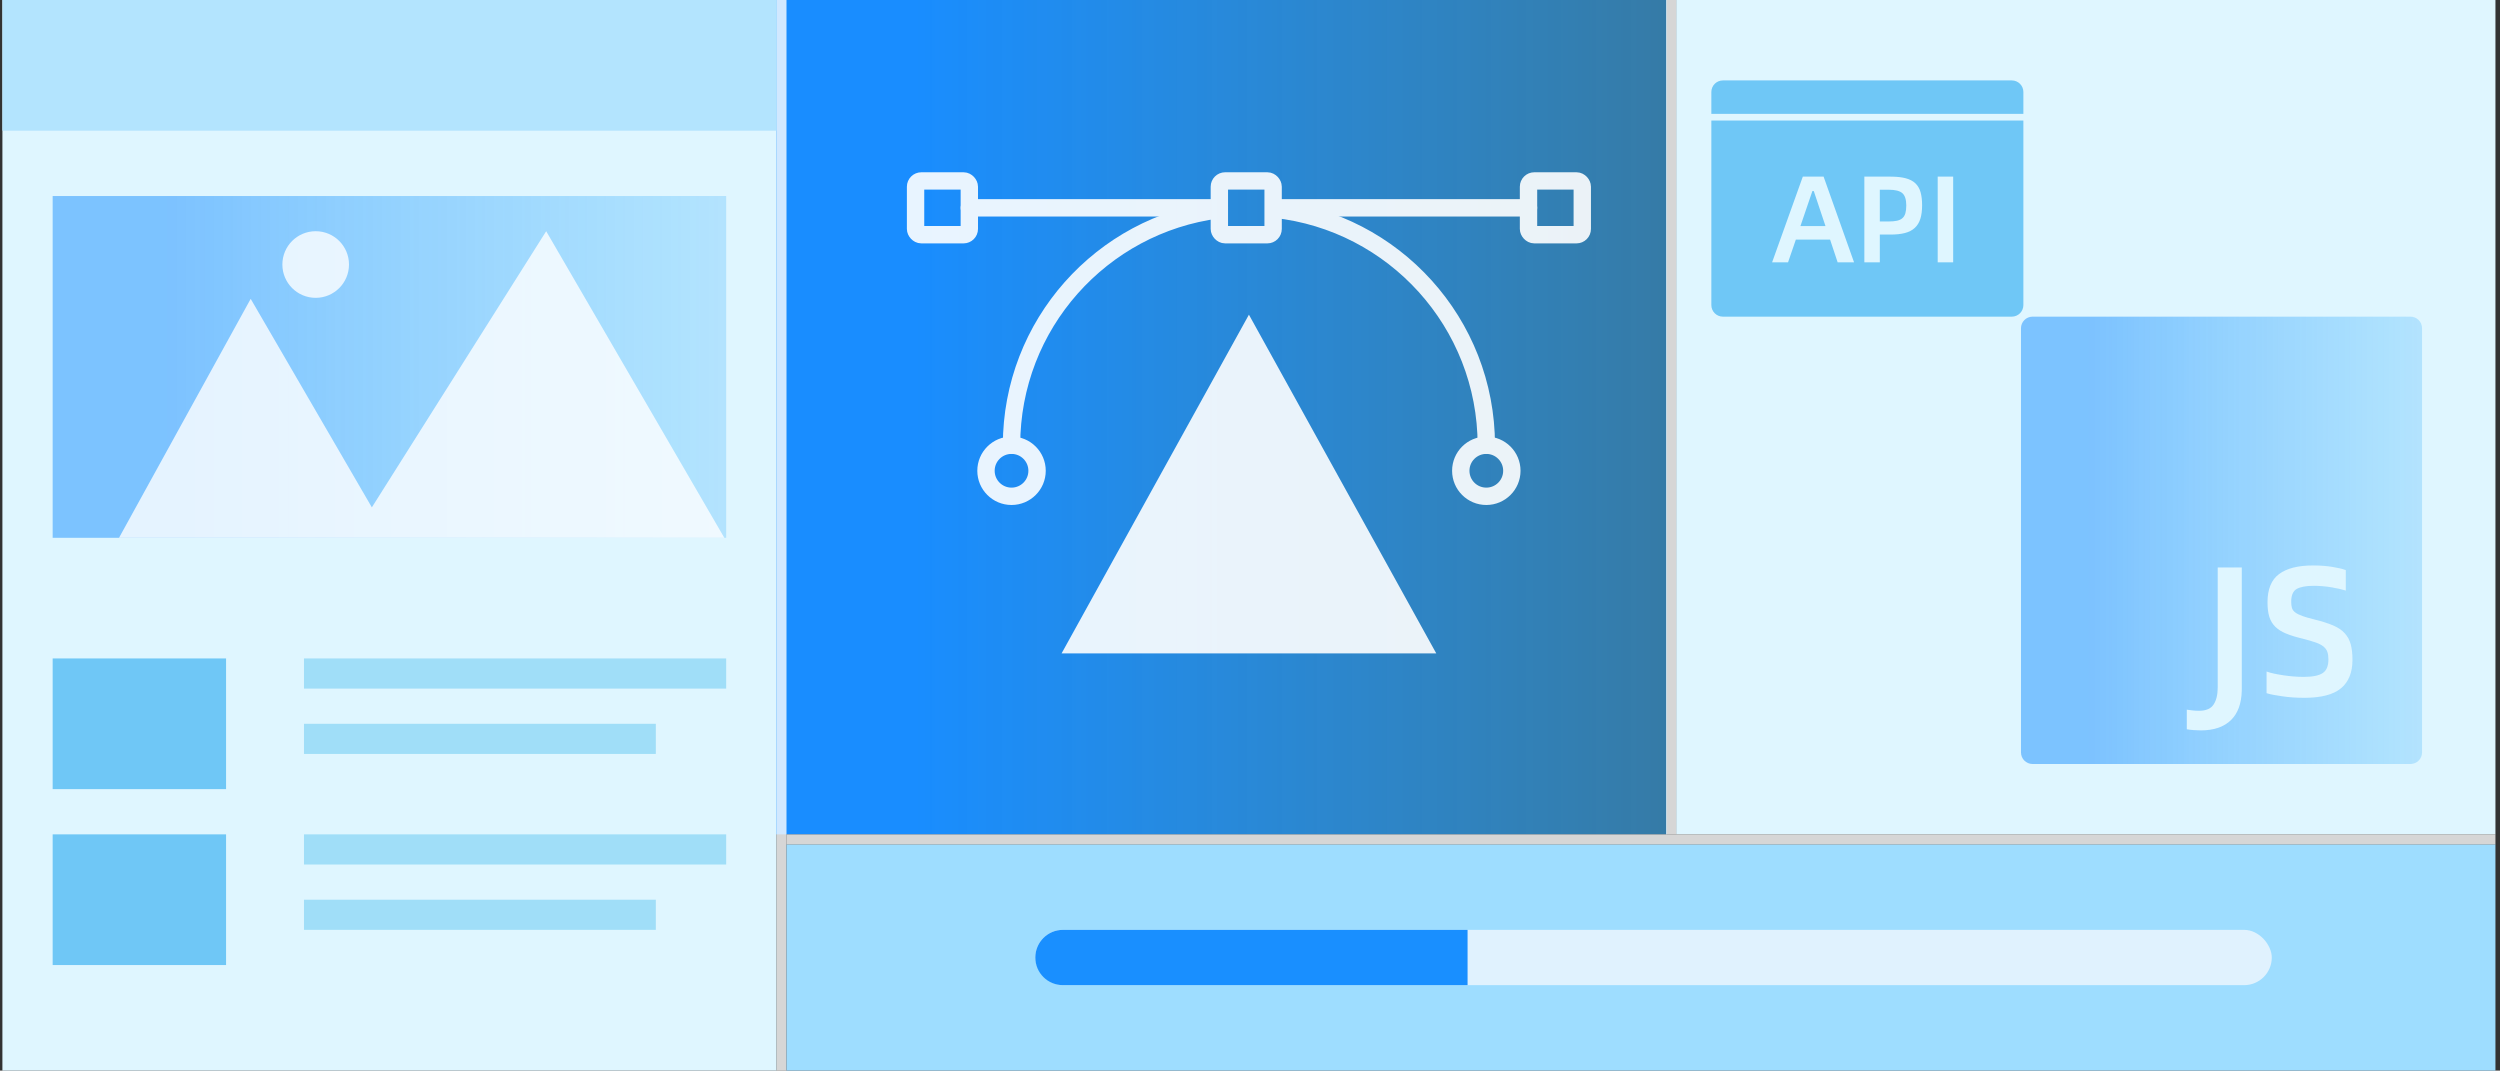<svg width="432px" height="185px" viewBox="0 0 432 185" version="1.1"
  xmlns="http://www.w3.org/2000/svg"
  xmlns:xlink="http://www.w3.org/1999/xlink">
  <rect x="0" y="0" width="432" height="185" fill="#333333" stroke="none"/>
  <defs>
    <linearGradient x1="193.295%" y1="50%" x2="17.129%" y2="50%" id="linearGradient-9r2vfsx_i7-1">
      <stop stop-color="#58D6F7" stop-opacity="0.1" offset="0%"></stop>
      <stop stop-color="#198DFF" offset="100%"></stop>
    </linearGradient>
    <linearGradient x1="193.295%" y1="50%" x2="17.129%" y2="50%" id="linearGradient-9r2vfsx_i7-2">
      <stop stop-color="#58D6F7" stop-opacity="0" offset="0%"></stop>
      <stop stop-color="#198FFF" stop-opacity="0.5" offset="100%"></stop>
    </linearGradient>
    <linearGradient x1="193.295%" y1="50%" x2="17.129%" y2="50%" id="linearGradient-9r2vfsx_i7-3">
      <stop stop-color="#58D6F7" stop-opacity="0" offset="0%"></stop>
      <stop stop-color="#198FFF" stop-opacity="0.5" offset="100%"></stop>
    </linearGradient>
  </defs>
  <g id="页面-1" stroke="none" stroke-width="1" fill="none" fill-rule="evenodd">
    <g id="AntD-Mobile-Home-修改稿" transform="translate(-768, -1196)">
      <g id="编组-30" transform="translate(736, 1036)">
        <g id="编组-28" transform="translate(32.415, 160)">
          <rect id="矩形" fill="url(#linearGradient-9r2vfsx_i7-1)" x="131.15" y="0" width="156.5" height="144.178"></rect>
          <rect id="矩形备份" fill="#FFFFFF" opacity="0.8" x="133.756" y="0" width="1.737" height="185"></rect>
          <g id="编组-8" opacity="0.9" transform="translate(157.794, 31.268)">
            <polygon id="三角形" fill="#FFFFFF" points="57.605 23.109 89.979 81.643 25.23 81.643"></polygon>
            <path d="M98.626,45.667 C98.626,24.525 82.633,7.119 62.084,4.887 M52.329,4.982 C32.165,7.571 16.583,24.799 16.583,45.667" id="形状" stroke="#FFFFFF" stroke-width="3" stroke-linecap="round"></path>
            <circle id="椭圆形" stroke="#FFFFFF" stroke-width="3" stroke-linecap="round" cx="16.583" cy="50.081" r="4.413"></circle>
            <circle id="椭圆形备份" stroke="#FFFFFF" stroke-width="3" stroke-linecap="round" cx="98.626" cy="50.081" r="4.413"></circle>
            <line x1="9.291" y1="4.646" x2="52.495" y2="4.646" id="路径-3" stroke="#FFFFFF" stroke-width="3" stroke-linecap="round"></line>
            <line x1="62.715" y1="4.646" x2="105.918" y2="4.646" id="路径-3备份" stroke="#FFFFFF" stroke-width="3" stroke-linecap="round"></line>
            <rect id="矩形" stroke="#FFFFFF" stroke-width="3" stroke-linecap="round" x="0" y="0" width="9.291" height="9.291" rx="1"></rect>
            <rect id="矩形备份-14" stroke="#FFFFFF" stroke-width="3" stroke-linecap="round" x="105.918" y="0" width="9.291" height="9.291" rx="1"></rect>
            <rect id="矩形备份-15" stroke="#FFFFFF" stroke-width="3" stroke-linecap="round" x="52.495" y="0" width="9.291" height="9.291" rx="1"></rect>
          </g>
          <rect id="矩形" fill="#9EDDFF" transform="translate(283.146, 165.458) scale(1, -1) translate(-283.146, -165.458) " x="135.493" y="145.915" width="295.305" height="39.085"></rect>
          <rect id="矩形" fill="#E0F2FE" x="178.486" y="160.681" width="213.662" height="9.554" rx="4.777"></rect>
          <path d="M183.263,160.681 L253.181,160.681 L253.181,160.681 L253.181,170.235 L183.263,170.235 C180.625,170.235 178.486,168.096 178.486,165.458 C178.486,162.819 180.625,160.681 183.263,160.681 Z" id="矩形" fill="#198FFF"></path>
          <rect id="矩形" fill="#DFF6FF" x="289.225" y="0" width="141.573" height="144.178"></rect>
          <polygon id="矩形备份" fill="#FFFFFF" opacity="0.8" transform="translate(283.146, 145.047) rotate(-270) translate(-283.146, -145.047) " points="282.277 -2.606 284.014 -2.606 284.014 292.7 282.277 292.7"></polygon>
          <rect id="矩形备份-13" fill="#FFFFFF" opacity="0.8" x="287.488" y="0" width="1.737" height="144.178"></rect>
          <g id="编组-7">
            <rect id="矩形" fill="#DFF6FF" x="0" y="0" width="133.756" height="185"></rect>
            <rect id="矩形" fill="url(#linearGradient-9r2vfsx_i7-2)" x="8.685" y="33.873" width="116.385" height="59.061"></rect>
            <path d="M20.15,92.934 L42.904,51.64 L63.841,87.672 L93.966,39.953 L124.751,92.934 L20.15,92.934 Z M54.134,51.466 C57.313,51.466 59.891,48.888 59.891,45.709 C59.891,42.53 57.313,39.953 54.134,39.953 C50.955,39.953 48.378,42.53 48.378,45.709 C48.378,48.888 50.955,51.466 54.134,51.466 Z" id="形状结合" fill="#FFFFFF" opacity="0.8"></path>
            <rect id="矩形备份-16" fill="#6FC7F6" x="8.685" y="113.779" width="29.965" height="22.582"></rect>
            <rect id="矩形备份-19" fill="#6FC7F6" x="8.685" y="144.178" width="29.965" height="22.582"></rect>
            <rect id="矩形备份-17" fill="#A0DEF8" x="52.113" y="113.779" width="72.958" height="5.211"></rect>
            <rect id="矩形备份-18" fill="#A0DEF8" x="52.113" y="125.07" width="60.798" height="5.211"></rect>
            <rect id="矩形备份-21" fill="#A0DEF8" x="52.113" y="144.178" width="72.958" height="5.211"></rect>
            <rect id="矩形备份-20" fill="#A0DEF8" x="52.113" y="155.469" width="60.798" height="5.211"></rect>
            <rect id="矩形" fill="#B3E4FE" transform="translate(66.878, 11.291) scale(1, -1) translate(-66.878, -11.291) " x="0" y="0" width="133.756" height="22.582"></rect>
          </g>
          <path d="M416.114,54.718 C417.219,54.718 418.114,55.614 418.114,56.718 L418.114,130.019 C418.114,131.123 417.219,132.019 416.114,132.019 L350.811,132.019 C349.706,132.019 348.811,131.123 348.811,130.019 L348.811,56.718 C348.811,55.614 349.706,54.718 350.811,54.718 L416.114,54.718 Z M386.965,98.063 L382.807,98.063 L382.807,118.79 C382.807,120.027 382.572,121.008 382.103,121.733 C381.634,122.458 380.792,122.821 379.576,122.821 C379.15,122.821 378.766,122.799 378.425,122.757 C378.197,122.728 377.979,122.7 377.771,122.671 L377.465,122.629 L377.465,126.019 C377.828,126.083 378.233,126.131 378.68,126.163 C379.128,126.195 379.533,126.211 379.896,126.211 C382.178,126.211 383.926,125.604 385.142,124.388 C386.296,123.233 386.903,121.569 386.96,119.394 L386.965,119.046 L386.965,98.063 Z M399.28,97.711 C396.699,97.711 394.743,98.207 393.41,99.199 C392.077,100.19 391.411,101.816 391.411,104.077 C391.411,105.058 391.512,105.884 391.715,106.556 C391.918,107.227 392.259,107.803 392.738,108.283 C393.218,108.763 393.847,109.163 394.626,109.482 C395.404,109.802 396.38,110.101 397.552,110.378 C398.469,110.613 399.21,110.831 399.776,111.034 C400.341,111.236 400.783,111.471 401.103,111.737 C401.423,112.004 401.641,112.313 401.759,112.665 C401.876,113.017 401.935,113.449 401.935,113.96 C401.935,115.091 401.604,115.874 400.943,116.311 C400.282,116.749 399.184,116.967 397.648,116.967 C397.051,116.967 396.449,116.941 395.841,116.887 C395.233,116.834 394.647,116.765 394.082,116.679 C393.517,116.594 392.989,116.498 392.499,116.391 C392.106,116.306 391.762,116.214 391.465,116.115 L391.251,116.04 L391.251,119.782 C391.571,119.889 391.965,119.985 392.435,120.07 C392.904,120.155 393.426,120.24 394.002,120.326 C394.578,120.411 395.185,120.475 395.825,120.518 C396.465,120.56 397.115,120.582 397.776,120.582 C400.676,120.582 402.788,120.033 404.11,118.934 C405.432,117.836 406.093,116.2 406.093,114.024 C406.093,112.98 405.992,112.084 405.789,111.338 C405.586,110.591 405.24,109.952 404.749,109.418 C404.259,108.885 403.593,108.437 402.75,108.075 C401.908,107.712 400.836,107.371 399.536,107.051 C398.661,106.838 397.958,106.636 397.425,106.444 C396.891,106.252 396.481,106.044 396.193,105.82 C395.905,105.596 395.719,105.34 395.633,105.052 C395.548,104.764 395.505,104.407 395.505,103.981 C395.505,102.872 395.82,102.136 396.449,101.774 C397.078,101.411 398.064,101.23 399.408,101.23 C399.877,101.23 400.378,101.251 400.911,101.294 C401.444,101.337 401.961,101.4 402.462,101.486 C402.963,101.571 403.427,101.662 403.854,101.758 C404.195,101.834 404.495,101.915 404.755,101.998 L404.941,102.062 L404.941,98.511 C404.366,98.298 403.577,98.111 402.574,97.951 C401.572,97.791 400.474,97.711 399.28,97.711 Z" id="形状结合" fill="url(#linearGradient-9r2vfsx_i7-3)"></path>
          <path d="M349.224,20.834 L349.224,52.718 C349.224,53.823 348.328,54.718 347.224,54.718 L297.305,54.718 C296.201,54.718 295.305,53.823 295.305,52.718 L295.305,20.834 L349.224,20.834 Z M314.702,30.522 L311.11,30.522 L305.803,45.336 L308.559,45.336 L309.906,41.408 L315.825,41.408 L317.131,45.336 L319.968,45.336 L314.702,30.522 Z M326.275,30.522 L321.744,30.522 L321.744,45.336 L324.418,45.336 L324.418,40.533 L326.275,40.533 C327.241,40.533 328.068,40.444 328.755,40.266 C329.442,40.088 330.007,39.797 330.449,39.391 C330.891,38.986 331.215,38.463 331.419,37.822 C331.623,37.182 331.725,36.392 331.725,35.453 C331.725,34.585 331.636,33.838 331.459,33.212 C331.283,32.586 330.983,32.073 330.561,31.675 C330.14,31.277 329.578,30.985 328.878,30.8 C328.264,30.638 327.524,30.547 326.655,30.527 L326.275,30.522 Z M337.093,30.522 L334.419,30.522 L334.419,45.336 L337.093,45.336 L337.093,30.522 Z M313.008,33.02 L315.029,39.06 L310.702,39.06 L312.763,33.02 L313.008,33.02 Z M325.949,32.785 C327.078,32.785 327.867,32.984 328.316,33.383 C328.765,33.781 328.99,34.485 328.99,35.496 C328.99,36.036 328.939,36.485 328.837,36.84 C328.735,37.196 328.565,37.481 328.326,37.694 C328.088,37.908 327.775,38.057 327.388,38.142 C327,38.228 326.52,38.27 325.949,38.27 L324.418,38.27 L324.418,32.785 L325.949,32.785 Z M347.224,13.897 C348.328,13.897 349.224,14.792 349.224,15.897 L349.224,19.678 L295.305,19.678 L295.305,15.897 C295.305,14.792 296.201,13.897 297.305,13.897 L347.224,13.897 Z" id="形状结合" fill="#6FC7F6"></path>
        </g>
      </g>
    </g>
  </g>
</svg>